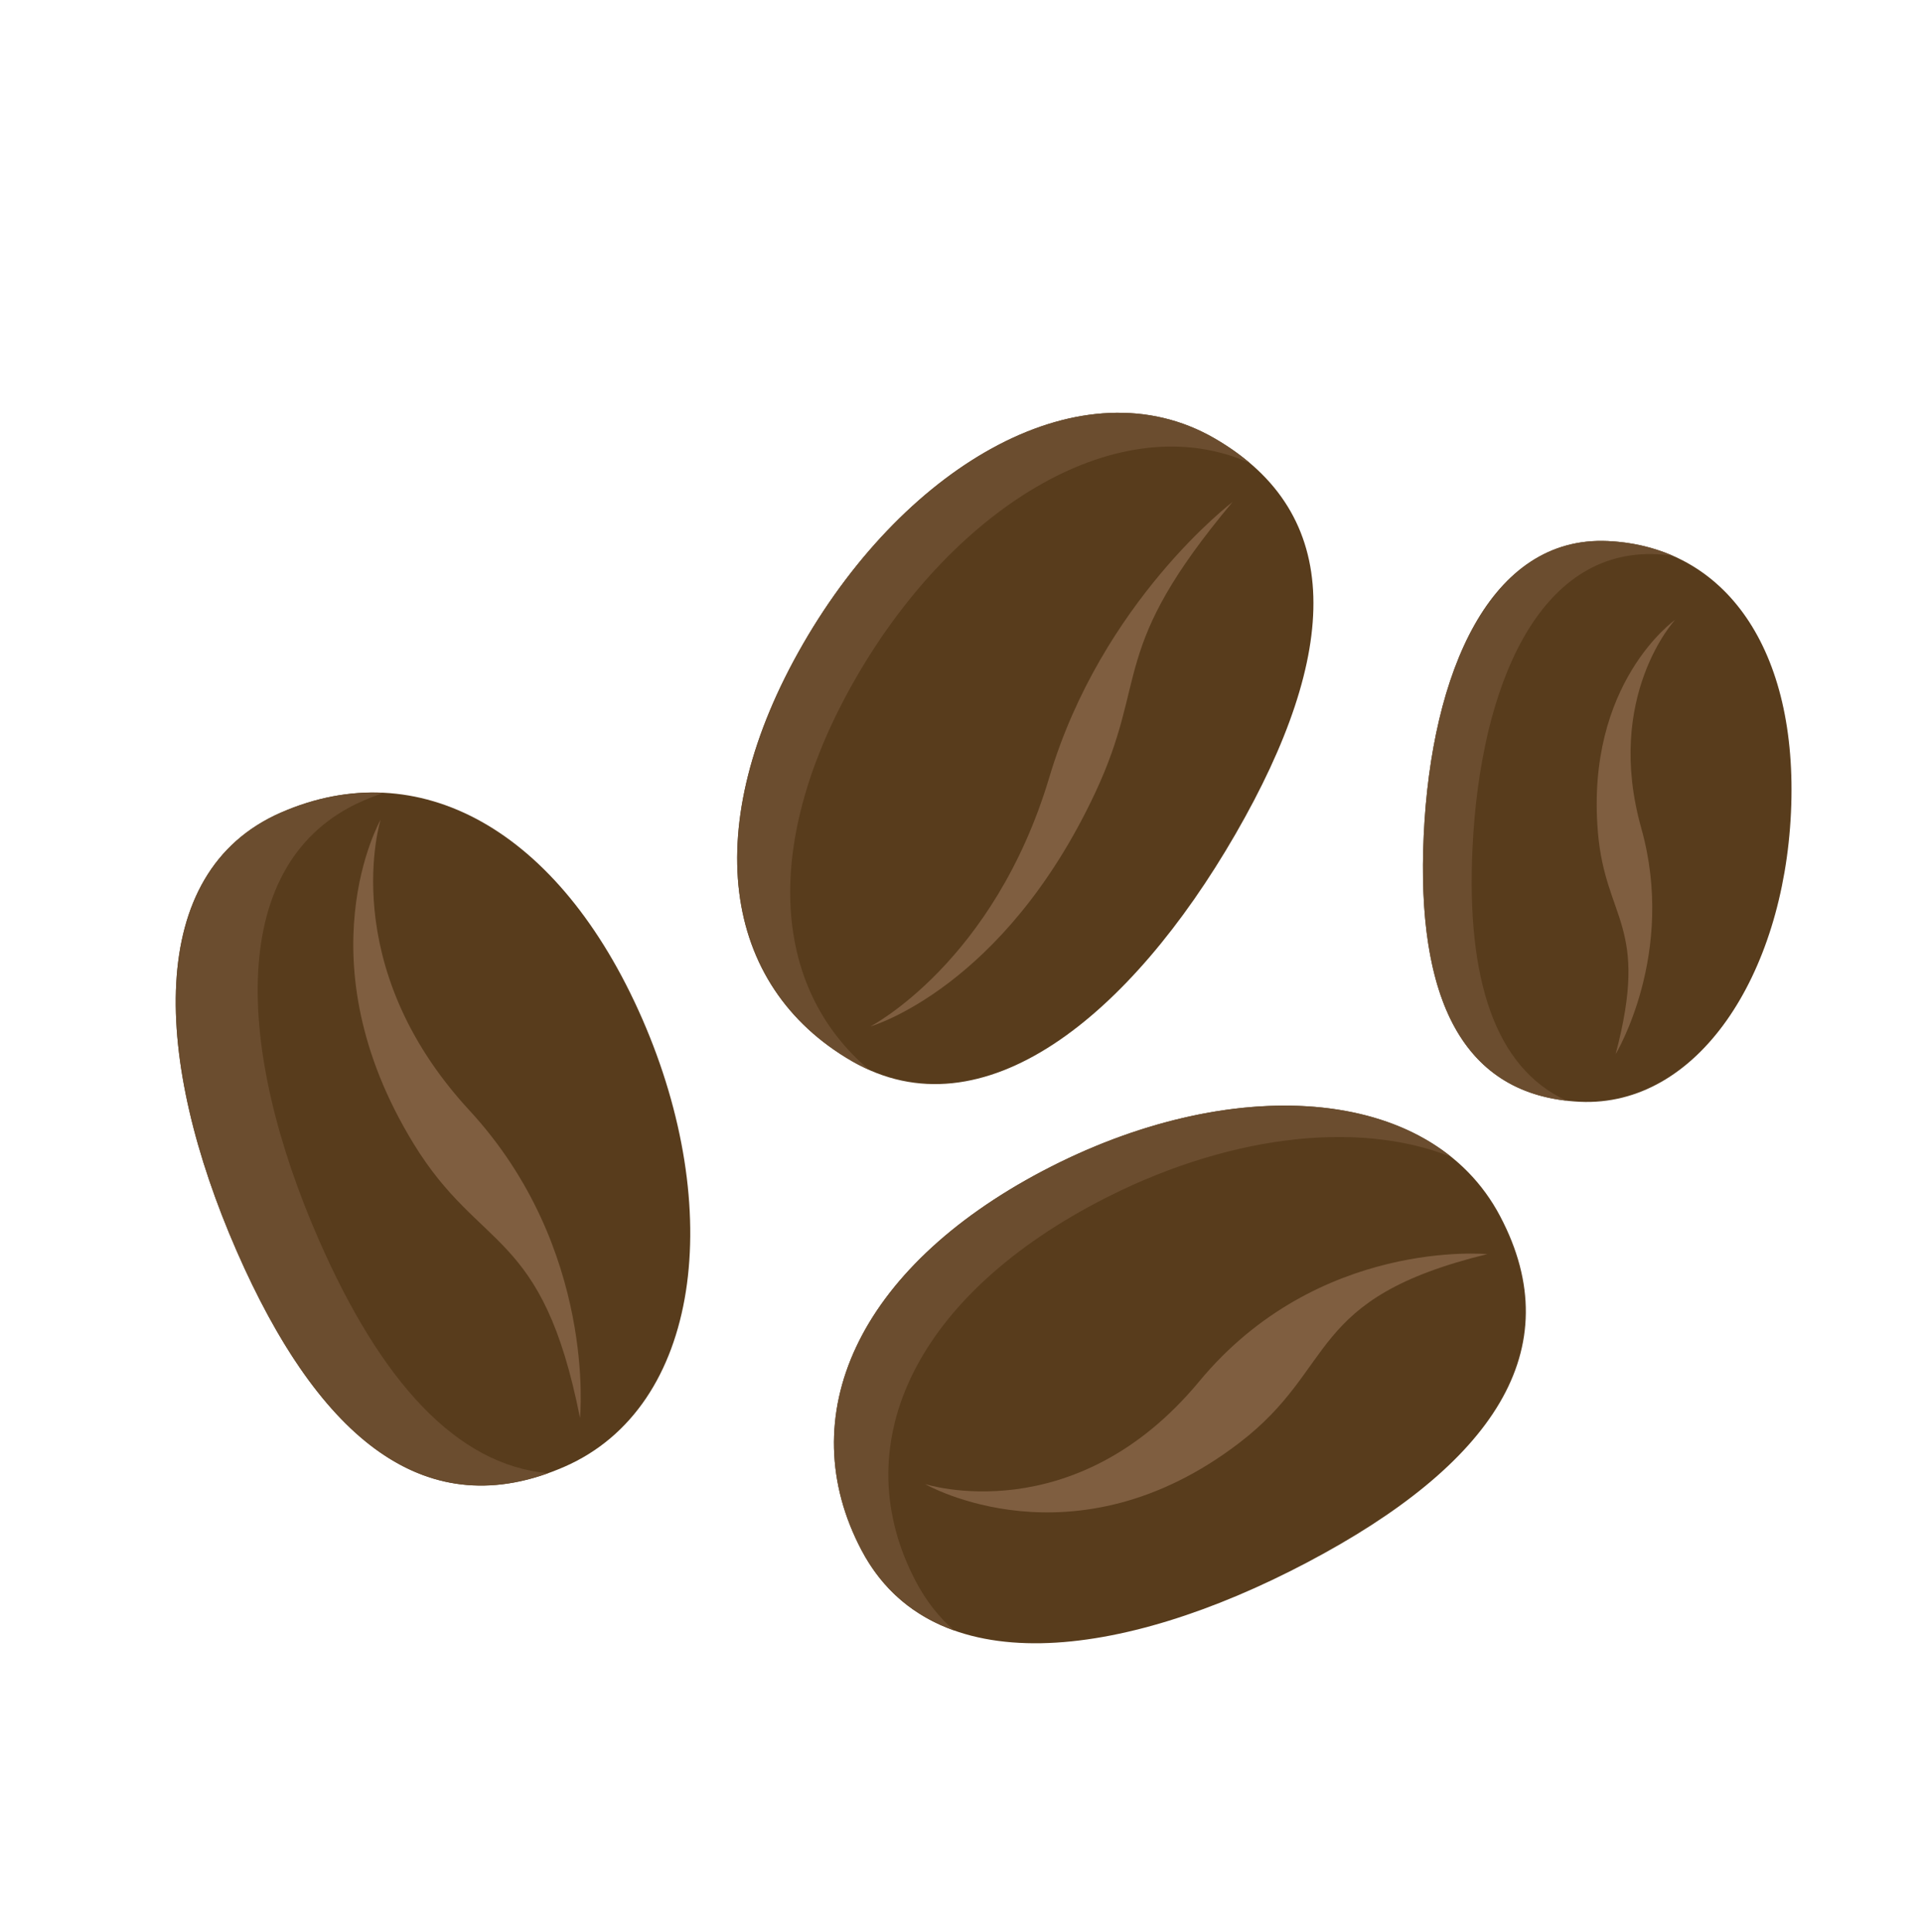 <svg width="195" height="196" viewBox="0 0 195 196" fill="none" xmlns="http://www.w3.org/2000/svg">
<path d="M125.341 84.64C114.7 103.071 99.723 115.333 86.448 107.668C73.167 100 70.85 83.745 81.491 65.314C92.132 46.883 109.933 36.801 123.215 44.469C136.49 52.133 135.981 66.21 125.341 84.64Z" fill="#583C1C"/>
<path d="M86.868 68.729C97.037 51.115 113.747 41.138 126.798 46.98C125.737 46.081 124.547 45.238 123.209 44.465C109.927 36.797 92.126 46.88 81.485 65.31C70.844 83.741 73.167 100 86.442 107.665C87.025 108.001 87.615 108.284 88.199 108.548C78.218 100.167 77.283 85.331 86.868 68.729Z" fill="#6B4D2F"/>
<path d="M125.042 50.941C125.042 50.941 111.796 60.986 106.463 78.856C100.845 97.658 88.305 104.141 88.305 104.141C88.305 104.141 101.794 100.309 111.111 80.443C116.636 68.649 112.387 66.057 125.042 50.941Z" fill="#7F5E40"/>
<path d="M132.596 158.534C113.766 168.456 94.563 170.847 87.41 157.282C80.258 143.718 86.959 128.724 105.789 118.802C124.619 108.88 145.057 109.837 152.203 123.398C159.357 136.972 151.426 148.612 132.596 158.534Z" fill="#583C1C"/>
<path d="M92.928 160.468C85.776 146.903 92.477 131.91 111.307 121.988C124.094 115.246 137.621 113.531 147.227 117.374C137.855 109.852 121.282 110.635 105.789 118.802C86.959 128.724 80.258 143.718 87.41 157.282C89.563 161.364 92.805 163.997 96.803 165.422C95.285 164.096 93.974 162.455 92.928 160.468Z" fill="#6B4D2F"/>
<path d="M150.892 127.24C150.892 127.24 133.735 125.591 121.672 140.149C108.979 155.472 93.849 150.566 93.849 150.566C93.849 150.566 108.944 159.289 125.783 146.352C135.782 138.671 132.442 131.743 150.892 127.24Z" fill="#7F5E40"/>
<path d="M144.448 84.739C145.22 68.18 151.198 54.34 163.128 54.894C175.058 55.448 182.478 65.87 181.707 82.429C180.935 98.988 172.222 112.337 160.291 111.783C148.364 111.223 143.677 101.299 144.448 84.739Z" fill="#583C1C"/>
<path d="M149.398 86.075C150.169 69.515 156.147 55.675 168.077 56.23C168.628 56.253 169.161 56.307 169.694 56.377C167.704 55.515 165.512 55.002 163.128 54.894C151.198 54.34 145.22 68.18 144.448 84.739C143.709 100.646 148.006 110.426 158.92 111.663C151.648 108.299 148.778 99.309 149.398 86.075Z" fill="#6B4D2F"/>
<path d="M163.918 106.946C163.918 106.946 170.092 96.763 166.522 84.039C162.76 70.655 169.941 62.895 169.941 62.895C169.941 62.895 160.851 69.284 162.117 84.425C162.873 93.421 167.398 93.775 163.918 106.946Z" fill="#7F5E40"/>
<path d="M24.02 126.928C15.583 107.637 14.603 88.512 28.503 82.438C42.403 76.363 56.712 84.052 65.149 103.342C73.586 122.632 71.17 142.734 57.27 148.809C43.37 154.883 32.453 146.224 24.02 126.928Z" fill="#583C1C"/>
<path d="M32.33 125.743C23.893 106.453 22.914 87.328 36.814 81.254C37.524 80.944 38.236 80.675 38.945 80.439C35.505 80.261 31.988 80.923 28.5 82.444C14.6 88.519 15.579 107.643 24.016 126.934C32.116 145.448 42.493 154.164 55.605 149.468C46.324 148.634 38.631 140.159 32.33 125.743Z" fill="#6B4D2F"/>
<path d="M58.844 143.858C58.844 143.858 60.576 126.683 47.617 112.646C33.981 97.867 38.617 83.162 38.617 83.162C38.617 83.162 30.535 97.359 41.962 116.035C48.745 127.119 55.046 124.611 58.844 143.858Z" fill="#7F5E40"/>
</svg>
